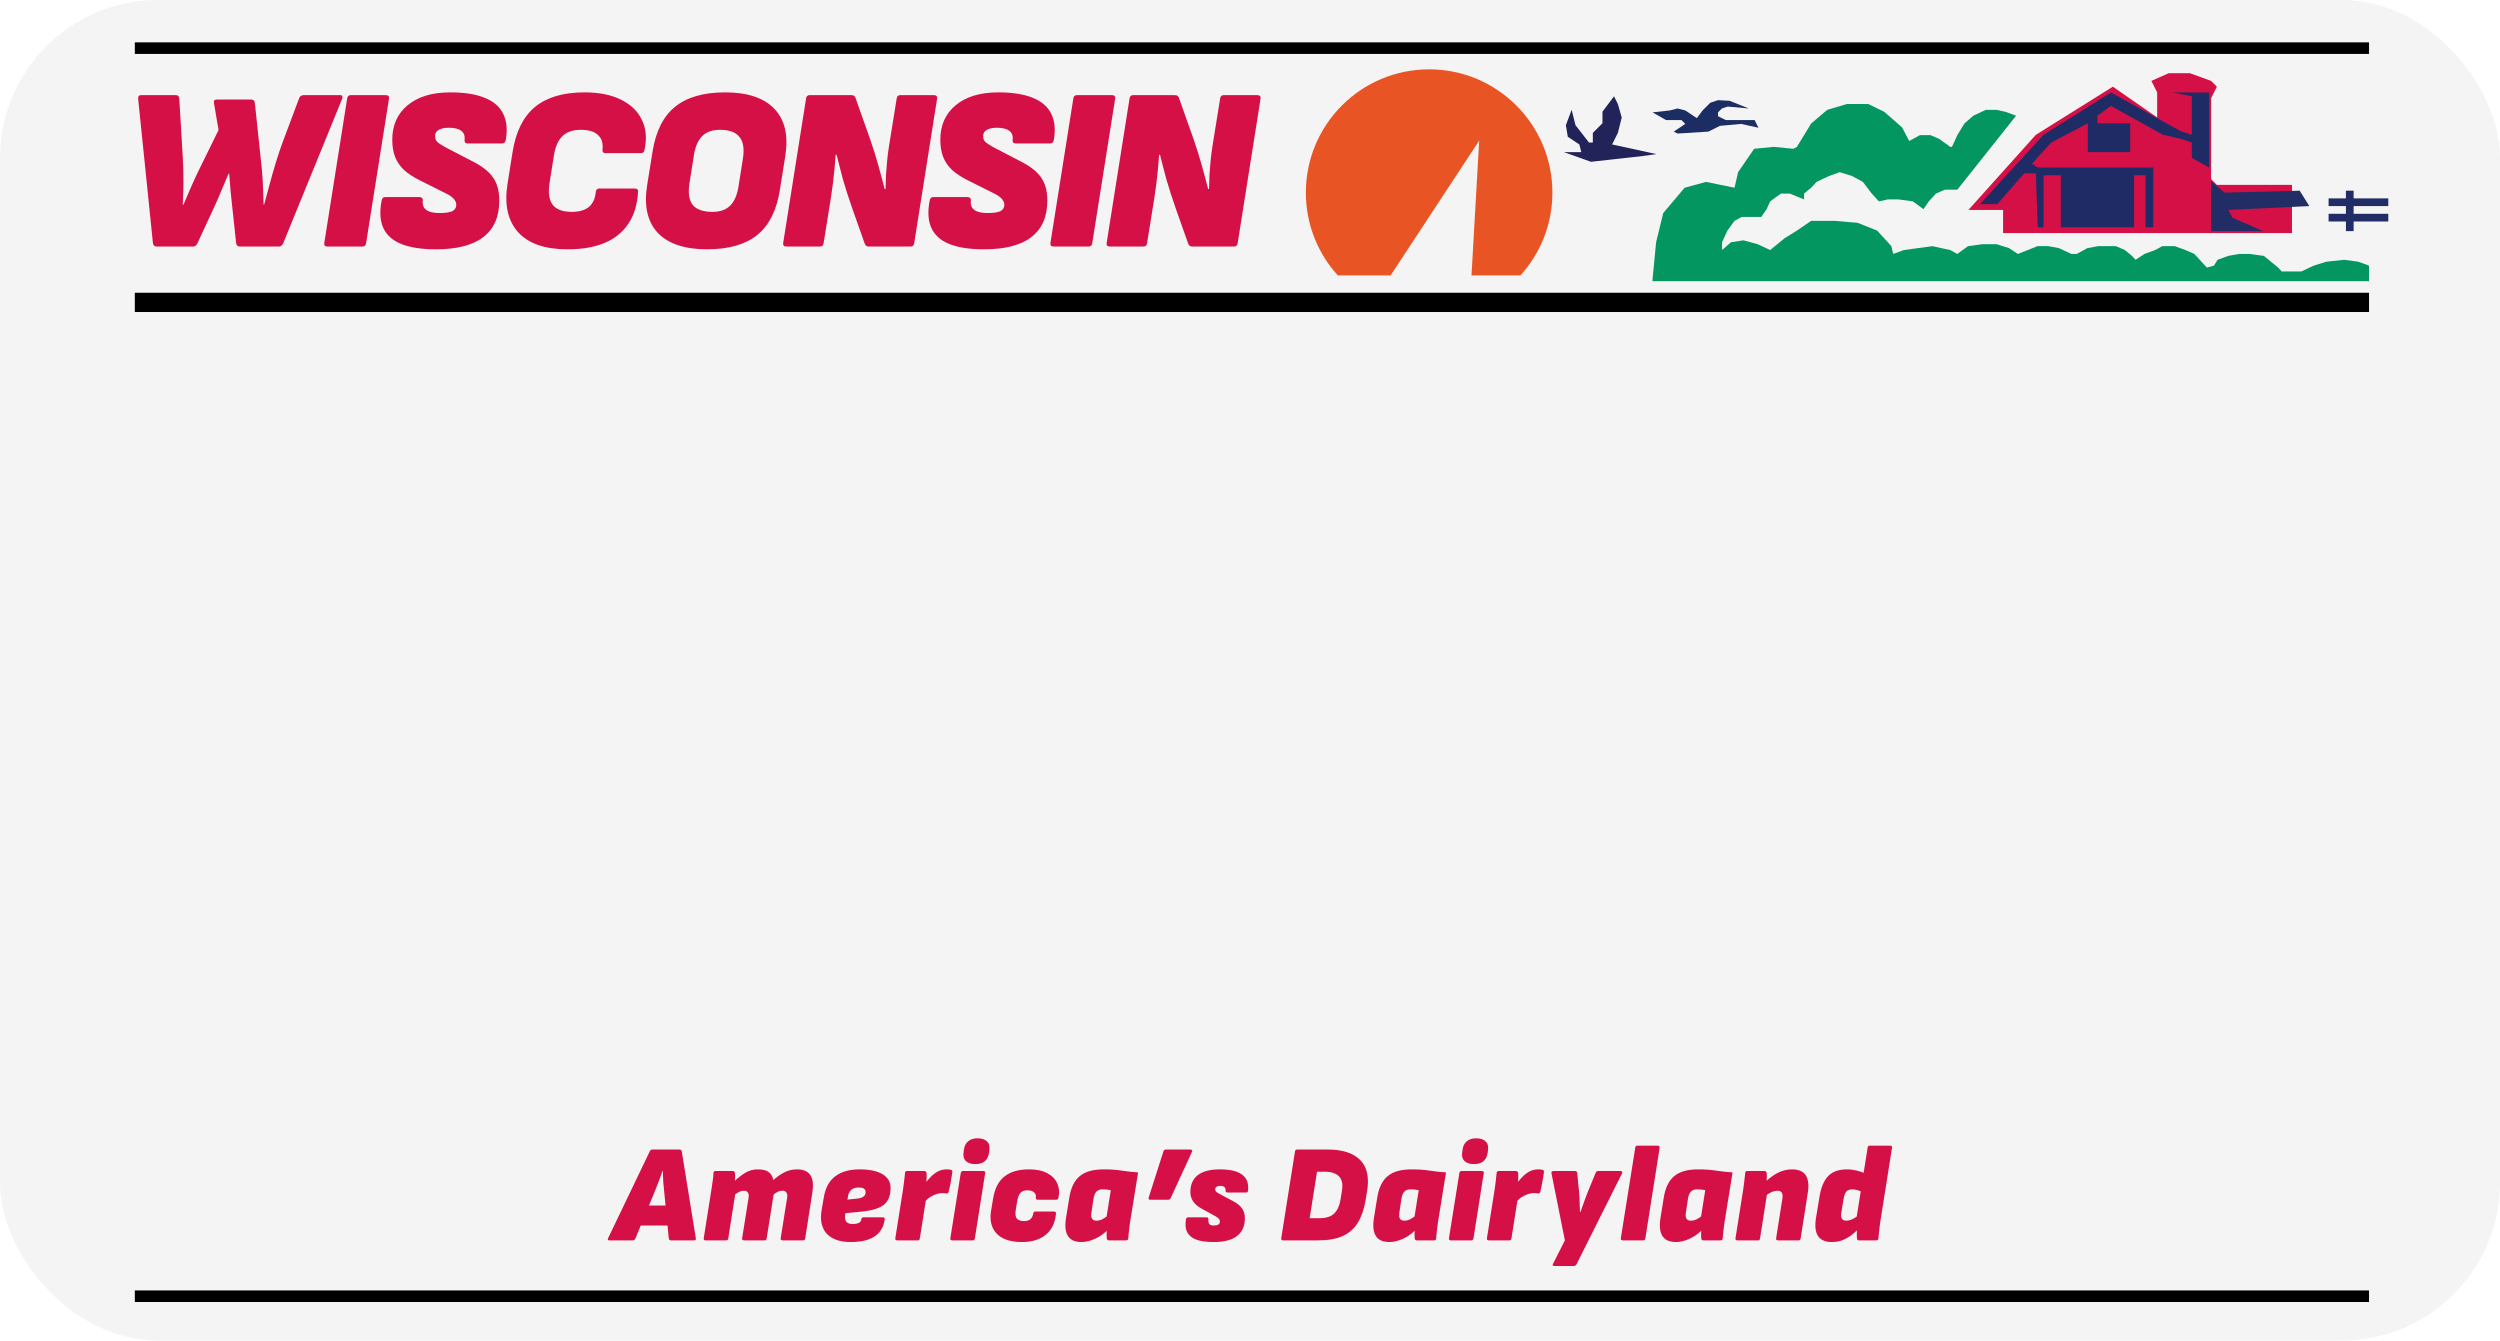 <svg width="649" height="348" viewBox="0 0 649 348" fill="none" xmlns="http://www.w3.org/2000/svg">
<rect width="649" height="348" rx="41" fill="#F4F4F4"/>
<path d="M40.66 64C40.1 64 39.78 63.7 39.7 63.1L35.86 25.6C35.82 25 36.08 24.7 36.64 24.7H45.64C45.96 24.7 46.18 24.78 46.3 24.94C46.42 25.06 46.5 25.28 46.54 25.6L47.44 40.72C47.56 42.8 47.62 44.88 47.62 46.96C47.62 49 47.56 51.06 47.44 53.14H47.62C48.22 51.7 48.84 50.26 49.48 48.82C50.12 47.34 50.78 45.9 51.46 44.5L56.74 33.76L55.54 26.74C55.42 26.14 55.68 25.84 56.32 25.84H65.26C65.54 25.84 65.74 25.92 65.86 26.08C66.02 26.2 66.12 26.42 66.16 26.74L67.96 43.78C68.12 45.34 68.22 46.9 68.26 48.46C68.34 50.02 68.4 51.58 68.44 53.14H68.56C68.96 51.7 69.42 50 69.94 48.04C70.46 46.08 71.02 44.12 71.62 42.16C72.22 40.2 72.78 38.52 73.3 37.12L77.62 25.6C77.7 25.32 77.84 25.1 78.04 24.94C78.28 24.78 78.54 24.7 78.82 24.7H88.42C88.66 24.7 88.8 24.8 88.84 25C88.92 25.16 88.92 25.36 88.84 25.6L73.54 63.1C73.42 63.38 73.26 63.6 73.06 63.76C72.9 63.92 72.7 64 72.46 64H62.26C61.7 64 61.38 63.7 61.3 63.1L60.34 54.16C60.18 52.64 60.02 51.12 59.86 49.6C59.74 48.08 59.62 46.58 59.5 45.1H59.32C58.68 46.62 58.04 48.14 57.4 49.66C56.8 51.14 56.14 52.64 55.42 54.16L51.28 63.1C51 63.7 50.64 64 50.2 64H40.66ZM85.021 64C84.381 64 84.101 63.7 84.181 63.1L90.121 25.6C90.201 25 90.501 24.7 91.021 24.7H100.141C100.781 24.7 101.061 25 100.981 25.6L95.041 63.1C94.961 63.7 94.661 64 94.141 64H85.021ZM113.173 64.72C109.453 64.72 106.453 64.26 104.173 63.34C101.893 62.42 100.333 61.02 99.493 59.14C98.653 57.26 98.513 54.9 99.073 52.06C99.193 51.46 99.493 51.16 99.973 51.16H108.913C109.193 51.16 109.413 51.24 109.573 51.4C109.733 51.56 109.793 51.78 109.753 52.06C109.673 52.78 109.773 53.38 110.053 53.86C110.373 54.34 110.853 54.7 111.493 54.94C112.173 55.18 113.053 55.3 114.133 55.3C115.653 55.3 116.753 55.14 117.433 54.82C118.113 54.46 118.453 53.9 118.453 53.14C118.453 52.78 118.353 52.44 118.153 52.12C117.993 51.8 117.713 51.48 117.313 51.16C116.953 50.84 116.433 50.52 115.753 50.2L109.033 46.84C107.353 46 105.973 45.1 104.893 44.14C103.853 43.14 103.073 42 102.553 40.72C102.073 39.44 101.833 37.96 101.833 36.28C101.833 32.52 103.153 29.54 105.793 27.34C108.473 25.1 112.173 23.98 116.893 23.98C120.613 23.98 123.613 24.46 125.893 25.42C128.173 26.34 129.753 27.72 130.633 29.56C131.553 31.4 131.773 33.66 131.293 36.34C131.173 36.94 130.873 37.24 130.393 37.24H121.453C120.813 37.24 120.533 36.94 120.613 36.34C120.733 35.26 120.433 34.46 119.713 33.94C119.033 33.42 117.953 33.16 116.473 33.16C115.353 33.16 114.473 33.36 113.833 33.76C113.233 34.12 112.933 34.64 112.933 35.32C112.933 35.72 113.013 36.08 113.173 36.4C113.333 36.68 113.613 36.96 114.013 37.24C114.413 37.52 114.973 37.86 115.693 38.26L123.193 42.16C124.713 42.96 125.933 43.82 126.853 44.74C127.813 45.66 128.513 46.72 128.953 47.92C129.393 49.08 129.613 50.46 129.613 52.06C129.613 56.26 128.233 59.42 125.473 61.54C122.753 63.66 118.653 64.72 113.173 64.72ZM147.343 64.72C141.463 64.72 137.183 63.24 134.503 60.28C131.823 57.28 130.903 53.12 131.743 47.8L133.063 39.46C133.903 34.18 135.843 30.28 138.883 27.76C141.963 25.24 146.243 23.98 151.723 23.98C155.483 23.98 158.623 24.6 161.143 25.84C163.703 27.08 165.523 28.82 166.603 31.06C167.723 33.3 167.963 35.9 167.323 38.86C167.203 39.46 166.903 39.76 166.423 39.76H157.243C156.643 39.76 156.363 39.46 156.403 38.86C156.603 37.22 156.223 35.96 155.263 35.08C154.343 34.16 152.843 33.7 150.763 33.7C148.723 33.7 147.143 34.24 146.023 35.32C144.903 36.4 144.163 38.06 143.803 40.3L142.663 47.5C142.263 50.06 142.543 51.96 143.503 53.2C144.463 54.4 146.103 55 148.423 55C150.343 55 151.823 54.58 152.863 53.74C153.903 52.86 154.503 51.56 154.663 49.84C154.743 49.24 155.043 48.94 155.563 48.94H164.743C165.423 48.94 165.723 49.24 165.643 49.84C165.443 53.12 164.603 55.86 163.123 58.06C161.683 60.26 159.643 61.92 157.003 63.04C154.363 64.16 151.143 64.72 147.343 64.72ZM183.555 64.72C177.715 64.72 173.435 63.28 170.715 60.4C168.035 57.48 167.135 53.34 168.015 47.98L169.395 39.4C170.235 34.08 172.195 30.18 175.275 27.7C178.355 25.22 182.675 23.98 188.235 23.98C194.075 23.98 198.355 25.42 201.075 28.3C203.795 31.18 204.715 35.3 203.835 40.66L202.455 49.3C201.615 54.62 199.655 58.52 196.575 61C193.495 63.48 189.155 64.72 183.555 64.72ZM184.755 55C186.795 55.04 188.375 54.52 189.495 53.44C190.615 52.36 191.355 50.68 191.715 48.4L192.855 41.2C193.255 38.68 192.975 36.82 192.015 35.62C191.095 34.38 189.455 33.74 187.095 33.7C185.055 33.66 183.475 34.18 182.355 35.26C181.235 36.34 180.495 38.02 180.135 40.3L178.995 47.5C178.595 50.02 178.855 51.9 179.775 53.14C180.735 54.34 182.395 54.96 184.755 55ZM204.151 64C203.511 64 203.231 63.7 203.311 63.1L209.251 25.6C209.331 25 209.631 24.7 210.151 24.7H221.011C221.371 24.7 221.631 24.78 221.791 24.94C221.951 25.06 222.071 25.28 222.151 25.6L225.871 36.1C226.671 38.38 227.391 40.68 228.031 43C228.671 45.28 229.211 47.3 229.651 49.06H229.891C229.931 47.82 229.971 46.58 230.011 45.34C230.091 44.1 230.191 42.86 230.311 41.62C230.431 40.38 230.591 39.14 230.791 37.9L232.771 25.6C232.851 25 233.151 24.7 233.671 24.7H242.431C243.071 24.7 243.351 25 243.271 25.6L237.331 63.1C237.251 63.7 236.931 64 236.371 64H225.451C224.971 64 224.631 63.7 224.431 63.1L221.311 54.28C220.391 51.68 219.571 49.14 218.851 46.66C218.171 44.14 217.611 41.98 217.171 40.18H216.931C216.851 41.42 216.751 42.68 216.631 43.96C216.511 45.2 216.371 46.46 216.211 47.74C216.051 48.98 215.871 50.24 215.671 51.52L213.811 63.1C213.731 63.7 213.431 64 212.911 64H204.151ZM255.448 64.72C251.728 64.72 248.728 64.26 246.448 63.34C244.168 62.42 242.608 61.02 241.768 59.14C240.928 57.26 240.788 54.9 241.348 52.06C241.468 51.46 241.768 51.16 242.248 51.16H251.188C251.468 51.16 251.688 51.24 251.848 51.4C252.008 51.56 252.068 51.78 252.028 52.06C251.948 52.78 252.048 53.38 252.328 53.86C252.648 54.34 253.128 54.7 253.768 54.94C254.448 55.18 255.328 55.3 256.408 55.3C257.928 55.3 259.028 55.14 259.708 54.82C260.388 54.46 260.728 53.9 260.728 53.14C260.728 52.78 260.628 52.44 260.428 52.12C260.268 51.8 259.988 51.48 259.588 51.16C259.228 50.84 258.708 50.52 258.028 50.2L251.308 46.84C249.628 46 248.248 45.1 247.168 44.14C246.128 43.14 245.348 42 244.828 40.72C244.348 39.44 244.108 37.96 244.108 36.28C244.108 32.52 245.428 29.54 248.068 27.34C250.748 25.1 254.448 23.98 259.168 23.98C262.888 23.98 265.888 24.46 268.168 25.42C270.448 26.34 272.028 27.72 272.908 29.56C273.828 31.4 274.048 33.66 273.568 36.34C273.448 36.94 273.148 37.24 272.668 37.24H263.728C263.088 37.24 262.808 36.94 262.888 36.34C263.008 35.26 262.708 34.46 261.988 33.94C261.308 33.42 260.228 33.16 258.748 33.16C257.628 33.16 256.748 33.36 256.108 33.76C255.508 34.12 255.208 34.64 255.208 35.32C255.208 35.72 255.288 36.08 255.448 36.4C255.608 36.68 255.888 36.96 256.288 37.24C256.688 37.52 257.248 37.86 257.968 38.26L265.468 42.16C266.988 42.96 268.208 43.82 269.128 44.74C270.088 45.66 270.788 46.72 271.228 47.92C271.668 49.08 271.888 50.46 271.888 52.06C271.888 56.26 270.508 59.42 267.748 61.54C265.028 63.66 260.928 64.72 255.448 64.72ZM273.531 64C272.891 64 272.611 63.7 272.691 63.1L278.631 25.6C278.711 25 279.011 24.7 279.531 24.7H288.651C289.291 24.7 289.571 25 289.491 25.6L283.551 63.1C283.471 63.7 283.171 64 282.651 64H273.531ZM288.123 64C287.483 64 287.203 63.7 287.283 63.1L293.223 25.6C293.303 25 293.603 24.7 294.123 24.7H304.983C305.343 24.7 305.603 24.78 305.763 24.94C305.923 25.06 306.043 25.28 306.123 25.6L309.843 36.1C310.643 38.38 311.363 40.68 312.003 43C312.643 45.28 313.183 47.3 313.623 49.06H313.863C313.903 47.82 313.943 46.58 313.983 45.34C314.063 44.1 314.163 42.86 314.283 41.62C314.403 40.38 314.563 39.14 314.763 37.9L316.743 25.6C316.823 25 317.123 24.7 317.643 24.7H326.403C327.043 24.7 327.323 25 327.243 25.6L321.303 63.1C321.223 63.7 320.903 64 320.343 64H309.423C308.943 64 308.603 63.7 308.403 63.1L305.283 54.28C304.363 51.68 303.543 49.14 302.823 46.66C302.143 44.14 301.583 41.98 301.143 40.18H300.903C300.823 41.42 300.723 42.68 300.603 43.96C300.483 45.2 300.343 46.46 300.183 47.74C300.023 48.98 299.843 50.24 299.643 51.52L297.783 63.1C297.703 63.7 297.403 64 296.883 64H288.123Z" fill="#D41046"/>
<path d="M158.1 322C157.956 322 157.86 321.952 157.812 321.856C157.764 321.736 157.776 321.604 157.848 321.46L168.648 298.96C168.816 298.6 169.032 298.42 169.296 298.42H176.424C176.736 298.42 176.928 298.6 177 298.96L180.636 321.46C180.684 321.628 180.66 321.76 180.564 321.856C180.468 321.952 180.336 322 180.168 322H174.156C173.844 322 173.664 321.82 173.616 321.46L172.428 309.4C172.332 308.488 172.248 307.588 172.176 306.7C172.128 305.788 172.092 304.888 172.068 304H171.96C171.672 304.912 171.348 305.824 170.988 306.736C170.652 307.648 170.292 308.56 169.908 309.472L164.976 321.46C164.904 321.628 164.808 321.76 164.688 321.856C164.568 321.952 164.424 322 164.256 322H158.1ZM165.408 318.148L167.172 312.964H173.832L174.048 318.148H165.408ZM183.189 322C182.805 322 182.637 321.82 182.685 321.46L184.701 308.716C184.821 307.924 184.929 307.192 185.025 306.52C185.145 305.824 185.205 305.164 185.205 304.54C185.205 304.18 185.385 304 185.745 304H190.245C190.413 304 190.533 304.048 190.605 304.144C190.701 304.216 190.761 304.348 190.785 304.54C190.833 304.828 190.845 305.14 190.821 305.476C190.821 305.812 190.809 306.16 190.785 306.52C191.505 305.824 192.357 305.164 193.341 304.54C194.325 303.892 195.465 303.568 196.761 303.568C198.009 303.568 198.945 303.808 199.569 304.288C200.193 304.744 200.589 305.428 200.757 306.34C201.453 305.692 202.329 305.068 203.385 304.468C204.465 303.868 205.629 303.568 206.877 303.568C208.509 303.568 209.661 304.048 210.333 305.008C211.029 305.944 211.209 307.492 210.873 309.652L209.037 321.46C208.989 321.82 208.809 322 208.497 322H203.169C202.785 322 202.617 321.82 202.665 321.46L204.321 311.056C204.441 310.432 204.393 309.952 204.177 309.616C203.985 309.28 203.613 309.112 203.061 309.112C202.629 309.112 202.221 309.22 201.837 309.436C201.453 309.628 201.117 309.856 200.829 310.12L199.029 321.46C199.005 321.628 198.957 321.76 198.885 321.856C198.813 321.952 198.681 322 198.489 322H193.161C192.777 322 192.609 321.82 192.657 321.46L194.313 311.056C194.433 310.432 194.385 309.952 194.169 309.616C193.977 309.28 193.605 309.112 193.053 309.112C192.669 309.112 192.285 309.208 191.901 309.4C191.541 309.592 191.193 309.808 190.857 310.048L189.057 321.46C189.033 321.628 188.985 321.76 188.913 321.856C188.841 321.952 188.709 322 188.517 322H183.189ZM220.861 322.432C218.029 322.432 215.941 321.7 214.597 320.236C213.277 318.772 212.845 316.72 213.301 314.08L213.877 310.768C214.285 308.344 215.269 306.544 216.829 305.368C218.389 304.168 220.513 303.568 223.201 303.568C225.745 303.568 227.713 303.988 229.105 304.828C230.497 305.668 231.193 306.856 231.193 308.392C231.193 310.36 230.617 311.812 229.465 312.748C228.313 313.684 226.333 314.284 223.525 314.548L219.457 314.944L219.421 315.16C219.277 316.048 219.361 316.708 219.673 317.14C220.009 317.548 220.561 317.752 221.329 317.752C222.001 317.752 222.541 317.656 222.949 317.464C223.357 317.248 223.573 316.948 223.597 316.564C223.645 316.204 223.825 316.024 224.137 316.024H229.177C229.561 316.024 229.729 316.204 229.681 316.564C229.489 317.884 229.033 318.976 228.313 319.84C227.617 320.704 226.645 321.352 225.397 321.784C224.173 322.216 222.661 322.432 220.861 322.432ZM219.997 311.416L222.481 311.164C223.273 311.068 223.837 310.888 224.173 310.624C224.533 310.36 224.713 309.988 224.713 309.508C224.713 309.076 224.569 308.764 224.281 308.572C224.017 308.38 223.561 308.284 222.913 308.284C222.097 308.284 221.449 308.488 220.969 308.896C220.513 309.28 220.225 309.892 220.105 310.732L219.997 311.416ZM232.925 322C232.541 322 232.373 321.82 232.421 321.46L234.437 308.716C234.557 307.924 234.653 307.192 234.725 306.52C234.821 305.824 234.893 305.164 234.941 304.54C234.941 304.18 235.121 304 235.481 304H239.981C240.149 304 240.269 304.048 240.341 304.144C240.437 304.216 240.497 304.348 240.521 304.54C240.569 304.924 240.581 305.344 240.557 305.8C240.533 306.232 240.497 306.688 240.449 307.168L240.665 309.58L238.793 321.46C238.769 321.628 238.721 321.76 238.649 321.856C238.577 321.952 238.445 322 238.253 322H232.925ZM239.873 312.208L240.233 307.096C240.785 306.424 241.325 305.824 241.853 305.296C242.405 304.768 242.993 304.348 243.617 304.036C244.265 303.724 244.985 303.568 245.777 303.568C246.329 303.568 246.713 303.616 246.929 303.712C247.097 303.784 247.193 303.868 247.217 303.964C247.241 304.06 247.241 304.192 247.217 304.36C247.121 305.056 246.989 305.872 246.821 306.808C246.653 307.744 246.473 308.596 246.281 309.364C246.185 309.7 245.993 309.856 245.705 309.832C245.561 309.808 245.393 309.784 245.201 309.76C245.009 309.736 244.769 309.724 244.481 309.724C244.121 309.724 243.665 309.808 243.113 309.976C242.585 310.144 242.033 310.408 241.457 310.768C240.905 311.128 240.377 311.608 239.873 312.208ZM247.211 322C246.827 322 246.659 321.82 246.707 321.46L249.407 304.54C249.479 304.18 249.659 304 249.947 304H255.275C255.443 304 255.575 304.048 255.671 304.144C255.767 304.216 255.791 304.348 255.743 304.54L253.079 321.46C253.055 321.628 252.995 321.76 252.899 321.856C252.827 321.952 252.707 322 252.539 322H247.211ZM253.223 302.2C252.167 302.2 251.351 301.948 250.775 301.444C250.223 300.94 250.007 300.208 250.127 299.248L250.235 298.456C250.355 297.52 250.715 296.8 251.315 296.296C251.915 295.768 252.731 295.504 253.763 295.504C254.819 295.504 255.623 295.756 256.175 296.26C256.751 296.764 256.979 297.496 256.859 298.456L256.751 299.248C256.631 300.184 256.271 300.916 255.671 301.444C255.071 301.948 254.255 302.2 253.223 302.2ZM265.347 322.432C262.347 322.432 260.151 321.712 258.759 320.272C257.367 318.808 256.875 316.828 257.283 314.332L257.823 311.056C258.255 308.488 259.239 306.604 260.775 305.404C262.311 304.18 264.435 303.568 267.147 303.568C269.091 303.568 270.675 303.904 271.899 304.576C273.123 305.224 273.975 306.1 274.455 307.204C274.959 308.308 275.067 309.544 274.779 310.912C274.707 311.272 274.527 311.452 274.239 311.452H269.415C269.031 311.452 268.863 311.272 268.911 310.912C268.983 310.288 268.815 309.82 268.407 309.508C268.023 309.172 267.459 309.004 266.715 309.004C265.899 309.004 265.299 309.22 264.915 309.652C264.531 310.06 264.243 310.792 264.051 311.848L263.691 314.08C263.523 315.112 263.607 315.856 263.943 316.312C264.303 316.768 264.927 316.996 265.815 316.996C266.583 316.996 267.147 316.828 267.507 316.492C267.891 316.132 268.131 315.652 268.227 315.052C268.275 314.692 268.455 314.512 268.767 314.512H273.591C273.999 314.512 274.179 314.692 274.131 315.052C273.915 317.452 273.027 319.288 271.467 320.56C269.907 321.808 267.867 322.432 265.347 322.432ZM280.727 322.432C279.599 322.432 278.699 322.192 278.027 321.712C277.379 321.232 276.947 320.536 276.731 319.624C276.515 318.688 276.515 317.56 276.731 316.24L277.595 310.876C278.003 308.332 278.903 306.484 280.295 305.332C281.687 304.156 283.763 303.568 286.523 303.568C288.275 303.568 289.835 303.676 291.203 303.892C292.595 304.108 294.011 304.264 295.451 304.36L293.363 317.284C293.243 318.076 293.147 318.82 293.075 319.516C293.003 320.188 292.943 320.836 292.895 321.46C292.871 321.82 292.691 322 292.355 322H287.855C287.543 322 287.363 321.82 287.315 321.46C287.291 321.172 287.279 320.86 287.279 320.524C287.279 320.188 287.291 319.852 287.315 319.516C286.331 320.452 285.251 321.172 284.075 321.676C282.923 322.18 281.807 322.432 280.727 322.432ZM284.651 316.888C285.131 316.888 285.575 316.792 285.983 316.6C286.415 316.384 286.847 316.12 287.279 315.808L288.359 308.968C288.095 308.92 287.783 308.872 287.423 308.824C287.087 308.776 286.679 308.752 286.199 308.752C285.503 308.752 284.963 308.968 284.579 309.4C284.219 309.808 283.979 310.444 283.859 311.308L283.319 314.872C283.223 315.544 283.283 316.048 283.499 316.384C283.715 316.72 284.099 316.888 284.651 316.888ZM298.56 311.452C298.224 311.452 298.104 311.26 298.2 310.876L302.016 298.924C302.112 298.588 302.328 298.42 302.664 298.42H309.036C309.228 298.42 309.36 298.48 309.432 298.6C309.528 298.72 309.516 298.888 309.396 299.104L303.924 310.984C303.876 311.128 303.792 311.248 303.672 311.344C303.552 311.416 303.408 311.452 303.24 311.452H298.56ZM315.068 322.432C313.196 322.432 311.696 322.228 310.568 321.82C309.44 321.388 308.648 320.74 308.192 319.876C307.76 319.012 307.652 317.908 307.868 316.564C307.94 316.204 308.12 316.024 308.408 316.024H313.232C313.4 316.024 313.52 316.072 313.592 316.168C313.688 316.264 313.724 316.396 313.7 316.564C313.652 317.116 313.736 317.524 313.952 317.788C314.168 318.028 314.552 318.148 315.104 318.148C315.632 318.148 316.028 318.064 316.292 317.896C316.556 317.704 316.688 317.428 316.688 317.068C316.688 316.804 316.592 316.576 316.4 316.384C316.232 316.168 315.92 315.94 315.464 315.7L311.864 313.72C310.952 313.216 310.244 312.604 309.74 311.884C309.26 311.164 309.02 310.36 309.02 309.472C309.02 307.552 309.656 306.088 310.928 305.08C312.224 304.072 314.144 303.568 316.688 303.568C319.328 303.568 321.248 304.024 322.448 304.936C323.672 305.824 324.188 307.192 323.996 309.04C323.972 309.4 323.792 309.58 323.456 309.58H318.632C318.32 309.58 318.164 309.4 318.164 309.04C318.188 308.632 318.08 308.332 317.84 308.14C317.6 307.948 317.24 307.852 316.76 307.852C316.352 307.852 316.028 307.936 315.788 308.104C315.572 308.248 315.464 308.464 315.464 308.752C315.464 309.04 315.596 309.292 315.86 309.508C316.148 309.7 316.568 309.94 317.12 310.228L320.108 311.812C321.164 312.364 321.932 312.988 322.412 313.684C322.916 314.356 323.168 315.22 323.168 316.276C323.168 318.292 322.484 319.828 321.116 320.884C319.772 321.916 317.756 322.432 315.068 322.432ZM333.112 322C332.728 322 332.56 321.82 332.608 321.46L336.172 298.96C336.22 298.6 336.4 298.42 336.712 298.42H344.668C348.484 298.42 351.292 299.32 353.092 301.12C354.892 302.92 355.492 305.632 354.892 309.256L354.496 311.632C354.112 313.912 353.452 315.82 352.516 317.356C351.604 318.892 350.308 320.056 348.628 320.848C346.948 321.616 344.8 322 342.184 322H333.112ZM339.988 316.24H342.508C344.284 316.24 345.58 315.82 346.396 314.98C347.236 314.116 347.776 312.904 348.016 311.344L348.376 309.04C348.64 307.408 348.388 306.196 347.62 305.404C346.852 304.588 345.616 304.18 343.912 304.18H341.896L339.988 316.24ZM360.665 322.432C359.537 322.432 358.637 322.192 357.965 321.712C357.317 321.232 356.885 320.536 356.669 319.624C356.453 318.688 356.453 317.56 356.669 316.24L357.533 310.876C357.941 308.332 358.841 306.484 360.233 305.332C361.625 304.156 363.701 303.568 366.461 303.568C368.213 303.568 369.773 303.676 371.141 303.892C372.533 304.108 373.949 304.264 375.389 304.36L373.301 317.284C373.181 318.076 373.085 318.82 373.013 319.516C372.941 320.188 372.881 320.836 372.833 321.46C372.809 321.82 372.629 322 372.293 322H367.793C367.481 322 367.301 321.82 367.253 321.46C367.229 321.172 367.217 320.86 367.217 320.524C367.217 320.188 367.229 319.852 367.253 319.516C366.269 320.452 365.189 321.172 364.013 321.676C362.861 322.18 361.745 322.432 360.665 322.432ZM364.589 316.888C365.069 316.888 365.513 316.792 365.921 316.6C366.353 316.384 366.785 316.12 367.217 315.808L368.297 308.968C368.033 308.92 367.721 308.872 367.361 308.824C367.025 308.776 366.617 308.752 366.137 308.752C365.441 308.752 364.901 308.968 364.517 309.4C364.157 309.808 363.917 310.444 363.797 311.308L363.257 314.872C363.161 315.544 363.221 316.048 363.437 316.384C363.653 316.72 364.037 316.888 364.589 316.888ZM376.652 322C376.268 322 376.1 321.82 376.148 321.46L378.848 304.54C378.92 304.18 379.1 304 379.388 304H384.716C384.884 304 385.016 304.048 385.112 304.144C385.208 304.216 385.232 304.348 385.184 304.54L382.52 321.46C382.496 321.628 382.436 321.76 382.34 321.856C382.268 321.952 382.148 322 381.98 322H376.652ZM382.664 302.2C381.608 302.2 380.792 301.948 380.216 301.444C379.664 300.94 379.448 300.208 379.568 299.248L379.676 298.456C379.796 297.52 380.156 296.8 380.756 296.296C381.356 295.768 382.172 295.504 383.204 295.504C384.26 295.504 385.064 295.756 385.616 296.26C386.192 296.764 386.42 297.496 386.3 298.456L386.192 299.248C386.072 300.184 385.712 300.916 385.112 301.444C384.512 301.948 383.696 302.2 382.664 302.2ZM386.508 322C386.124 322 385.956 321.82 386.004 321.46L388.02 308.716C388.14 307.924 388.236 307.192 388.308 306.52C388.404 305.824 388.476 305.164 388.524 304.54C388.524 304.18 388.704 304 389.064 304H393.564C393.732 304 393.852 304.048 393.924 304.144C394.02 304.216 394.08 304.348 394.104 304.54C394.152 304.924 394.164 305.344 394.14 305.8C394.116 306.232 394.08 306.688 394.032 307.168L394.248 309.58L392.376 321.46C392.352 321.628 392.304 321.76 392.232 321.856C392.16 321.952 392.028 322 391.836 322H386.508ZM393.456 312.208L393.816 307.096C394.368 306.424 394.908 305.824 395.436 305.296C395.988 304.768 396.576 304.348 397.2 304.036C397.848 303.724 398.568 303.568 399.36 303.568C399.912 303.568 400.296 303.616 400.512 303.712C400.68 303.784 400.776 303.868 400.8 303.964C400.824 304.06 400.824 304.192 400.8 304.36C400.704 305.056 400.572 305.872 400.404 306.808C400.236 307.744 400.056 308.596 399.864 309.364C399.768 309.7 399.576 309.856 399.288 309.832C399.144 309.808 398.976 309.784 398.784 309.76C398.592 309.736 398.352 309.724 398.064 309.724C397.704 309.724 397.248 309.808 396.696 309.976C396.168 310.144 395.616 310.408 395.04 310.768C394.488 311.128 393.96 311.608 393.456 312.208ZM403.509 328.66C403.341 328.66 403.209 328.612 403.113 328.516C403.041 328.42 403.053 328.288 403.149 328.12L406.245 322L402.753 304.54C402.729 304.348 402.765 304.216 402.861 304.144C402.957 304.048 403.089 304 403.257 304H408.909C409.245 304 409.425 304.18 409.449 304.54L409.917 309.364C409.989 310.156 410.037 310.996 410.061 311.884C410.109 312.748 410.145 313.672 410.169 314.656H410.277C410.613 313.672 410.937 312.76 411.249 311.92C411.561 311.056 411.873 310.228 412.185 309.436L414.201 304.54C414.249 304.396 414.321 304.276 414.417 304.18C414.537 304.06 414.681 304 414.849 304H420.717C420.885 304 421.005 304.06 421.077 304.18C421.173 304.276 421.185 304.396 421.113 304.54L409.305 328.12C409.137 328.48 408.897 328.66 408.585 328.66H403.509ZM421.268 322C421.1 322 420.968 321.952 420.872 321.856C420.776 321.76 420.74 321.628 420.764 321.46L424.508 297.952C424.556 297.592 424.736 297.412 425.048 297.412H430.34C430.508 297.412 430.64 297.46 430.736 297.556C430.832 297.652 430.868 297.784 430.844 297.952L427.136 321.46C427.088 321.82 426.908 322 426.596 322H421.268ZM435.049 322.432C433.921 322.432 433.021 322.192 432.349 321.712C431.701 321.232 431.269 320.536 431.053 319.624C430.837 318.688 430.837 317.56 431.053 316.24L431.917 310.876C432.325 308.332 433.225 306.484 434.617 305.332C436.009 304.156 438.085 303.568 440.845 303.568C442.597 303.568 444.157 303.676 445.525 303.892C446.917 304.108 448.333 304.264 449.773 304.36L447.685 317.284C447.565 318.076 447.469 318.82 447.397 319.516C447.325 320.188 447.265 320.836 447.217 321.46C447.193 321.82 447.013 322 446.677 322H442.177C441.865 322 441.685 321.82 441.637 321.46C441.613 321.172 441.601 320.86 441.601 320.524C441.601 320.188 441.613 319.852 441.637 319.516C440.653 320.452 439.573 321.172 438.397 321.676C437.245 322.18 436.129 322.432 435.049 322.432ZM438.973 316.888C439.453 316.888 439.897 316.792 440.305 316.6C440.737 316.384 441.169 316.12 441.601 315.808L442.681 308.968C442.417 308.92 442.105 308.872 441.745 308.824C441.409 308.776 441.001 308.752 440.521 308.752C439.825 308.752 439.285 308.968 438.901 309.4C438.541 309.808 438.301 310.444 438.181 311.308L437.641 314.872C437.545 315.544 437.605 316.048 437.821 316.384C438.037 316.72 438.421 316.888 438.973 316.888ZM461.584 322C461.2 322 461.032 321.82 461.08 321.46L462.7 311.2C462.82 310.48 462.772 309.952 462.556 309.616C462.34 309.28 461.956 309.112 461.404 309.112C461.044 309.112 460.66 309.184 460.252 309.328C459.844 309.472 459.436 309.676 459.028 309.94C458.644 310.204 458.26 310.528 457.876 310.912L457.948 307.132C459.22 305.908 460.432 305.008 461.584 304.432C462.76 303.856 463.972 303.568 465.22 303.568C466.924 303.568 468.112 304.084 468.784 305.116C469.456 306.148 469.624 307.696 469.288 309.76L467.452 321.46C467.38 321.82 467.2 322 466.912 322H461.584ZM451.036 322C450.652 322 450.484 321.82 450.532 321.46L452.548 308.716C452.668 307.924 452.764 307.192 452.836 306.52C452.932 305.824 453.004 305.164 453.052 304.54C453.052 304.18 453.232 304 453.592 304H458.092C458.26 304 458.38 304.048 458.452 304.144C458.548 304.216 458.608 304.348 458.632 304.54C458.656 304.78 458.668 305.044 458.668 305.332C458.668 305.62 458.656 305.92 458.632 306.232C458.632 306.52 458.608 306.832 458.56 307.168L458.776 309.58L456.904 321.46C456.88 321.628 456.832 321.76 456.76 321.856C456.688 321.952 456.556 322 456.364 322H451.036ZM475.543 322.432C473.839 322.432 472.639 321.904 471.943 320.848C471.271 319.792 471.103 318.22 471.439 316.132L472.339 310.696C472.747 308.2 473.515 306.388 474.643 305.26C475.771 304.132 477.379 303.568 479.467 303.568C480.307 303.568 481.171 303.676 482.059 303.892C482.947 304.108 483.703 304.384 484.327 304.72L483.571 309.544C483.187 309.304 482.743 309.112 482.239 308.968C481.759 308.824 481.291 308.752 480.835 308.752C480.403 308.752 480.031 308.836 479.719 309.004C479.431 309.172 479.191 309.436 478.999 309.796C478.831 310.156 478.699 310.624 478.603 311.2L478.027 314.656C477.883 315.424 477.919 315.988 478.135 316.348C478.351 316.708 478.747 316.888 479.323 316.888C479.683 316.888 480.055 316.816 480.439 316.672C480.847 316.528 481.255 316.324 481.663 316.06C482.095 315.772 482.491 315.448 482.851 315.088L482.779 318.796C482.203 319.324 481.567 319.876 480.871 320.452C480.199 321.004 479.419 321.472 478.531 321.856C477.667 322.24 476.671 322.432 475.543 322.432ZM482.599 322C482.431 322 482.299 321.952 482.203 321.856C482.131 321.76 482.083 321.628 482.059 321.46C482.035 321.076 482.023 320.668 482.023 320.236C482.047 319.78 482.083 319.312 482.131 318.832L481.915 316.42L484.831 297.952C484.855 297.784 484.903 297.652 484.975 297.556C485.071 297.46 485.203 297.412 485.371 297.412H490.699C491.059 297.412 491.215 297.592 491.167 297.952L488.107 317.284C487.987 318.076 487.891 318.82 487.819 319.516C487.747 320.188 487.687 320.836 487.639 321.46C487.615 321.82 487.435 322 487.099 322H482.599Z" fill="#D41046"/>
<path d="M429.925 62.89L429 72.495V73H615V68.956L612.224 67.945L608.522 67.44L603.896 67.945L600.657 68.956L597.418 70.472H592.328L591.403 69.462L589.552 67.945L587.701 66.429L584 65.923H581.224L578.448 66.429L575.672 67.44L574.746 68.956L572.896 69.462L572.433 68.956L571.045 67.44L569.657 65.923L567.343 64.912L564.567 63.901H561.328L559.478 64.912L556.701 65.923L554.388 67.44L553.463 66.429L551.612 64.912L549.299 63.901H546.985H544.672L541.896 64.407L539.119 65.923H537.731L534.493 64.407L531.716 63.901H528.94L523.851 65.923L521.537 64.407L518.299 63.396H514.597L510.896 63.901L508.119 65.923L506.269 64.912L501.642 63.901L497.94 64.407L494.239 64.912L491.463 65.923L491 63.901L487.299 59.857L482.209 57.835L476.194 57.33H470.179L466.478 59.857L463.239 61.879L459.537 64.912L456.299 63.396L452.597 62.385L449.358 62.89L447.045 64.912V62.89L448.433 59.857L450.284 57.33L452.134 56.319H454.448H457.224L458.612 54.297L459.537 52.275L460.925 51.264L462.313 50.253H464.627L468.328 51.769V50.253L470.179 48.736L471.567 47.22L474.806 45.703L477.582 44.692L480.821 45.703L483.597 47.22L485.91 50.253L487.761 52.275L490.075 51.769H492.851L496.552 52.275L499.328 54.297L500.716 52.275L502.567 50.253L504.881 49.242H508.119L523.388 30.033L520.612 29.022L518.299 28.517H515.522L512.284 30.033L509.97 32.055L508.119 35.088L506.731 38.121H506.269L503.493 36.099L501.179 35.088H498.403L495.627 36.604L493.776 33.066L489.149 29.022L484.985 27H479.433L474.343 28.517L470.179 32.055L466.478 38.121L465.552 38.626L460.463 38.121L455.373 38.626L451.209 44.692L450.284 48.736L442.881 47.22L437.328 48.736L431.776 55.308L429.925 62.89Z" fill="#039660"/>
<rect x="35" y="11" width="580" height="3" fill="black"/>
<rect x="35" y="335" width="580" height="3" fill="black"/>
<rect x="35" y="76" width="580" height="5" fill="black"/>
<path fill-rule="evenodd" clip-rule="evenodd" d="M394.702 71.5C399.858 65.819 403 58.276 403 50C403 32.327 388.673 18 371 18C353.327 18 339 32.327 339 50C339 58.276 342.142 65.819 347.298 71.5H361L384 36.5L382 71.5H394.702Z" fill="#E95424"/>
<path d="M410.5 39.5H406L413 42L426.5 40.5L430 40L418.5 37.5L420 34.5L421 30.5L420 27L419 25L416 29V32L413.5 34.5V37H412.5L409 32.5L408 28.5L406.5 32.5L407 35.5L410 37.5L410.5 39.5Z" fill="#222359"/>
<path d="M432.5 31.167L429 29.167L433.5 28.667L435.5 28.167L437.5 28.667L440.5 30.667L442 28.667L444 26.667L446 26L449 26.167L454 28.167L448.5 27.667L447 28.167L446 29.167V30.167L448 31.167H451H455.5L456.5 33.167L452 32.167L446.5 32.667L443.5 34.167L435.5 34.667L434.5 34.167L437.5 32.167L436.5 31.167H432.5Z" fill="#1C2D63"/>
<path d="M520 54.5V60.5H595V48H575.5L574 46.5V25.5L575.5 22.5L574 21L568.5 19H563L558.5 21L560 24V30.5L548.5 22.5L528.5 35L511 54.5H520Z" fill="#D41046"/>
<path d="M530.5 35L514 53H518.5L525.5 45H528.5L529 59H530.5V45.5H535V59H554V45.5H557V59H559V43.5H529L527.5 42.5L532.5 37L542 32V39.5H553V32H544.5V30L548 27.5L561.5 35L566 36L569 37V41L573.5 43.5V24H564L569 25V35L566 34L548 24L530.5 35Z" fill="#1F2B65"/>
<path d="M574 60V47L577.5 50L597 49.5L599.5 53.5L578.5 54.5L579.5 56.5L587.5 60H574Z" fill="#222D65"/>
<path d="M611 51.5H620V53.5H611V55.5H620V57.5H611V60H609V57.5H604.5V55.5H609V53.5H604.5V51.5H609V49.5H611V51.5Z" fill="#222D67"/>
</svg>
